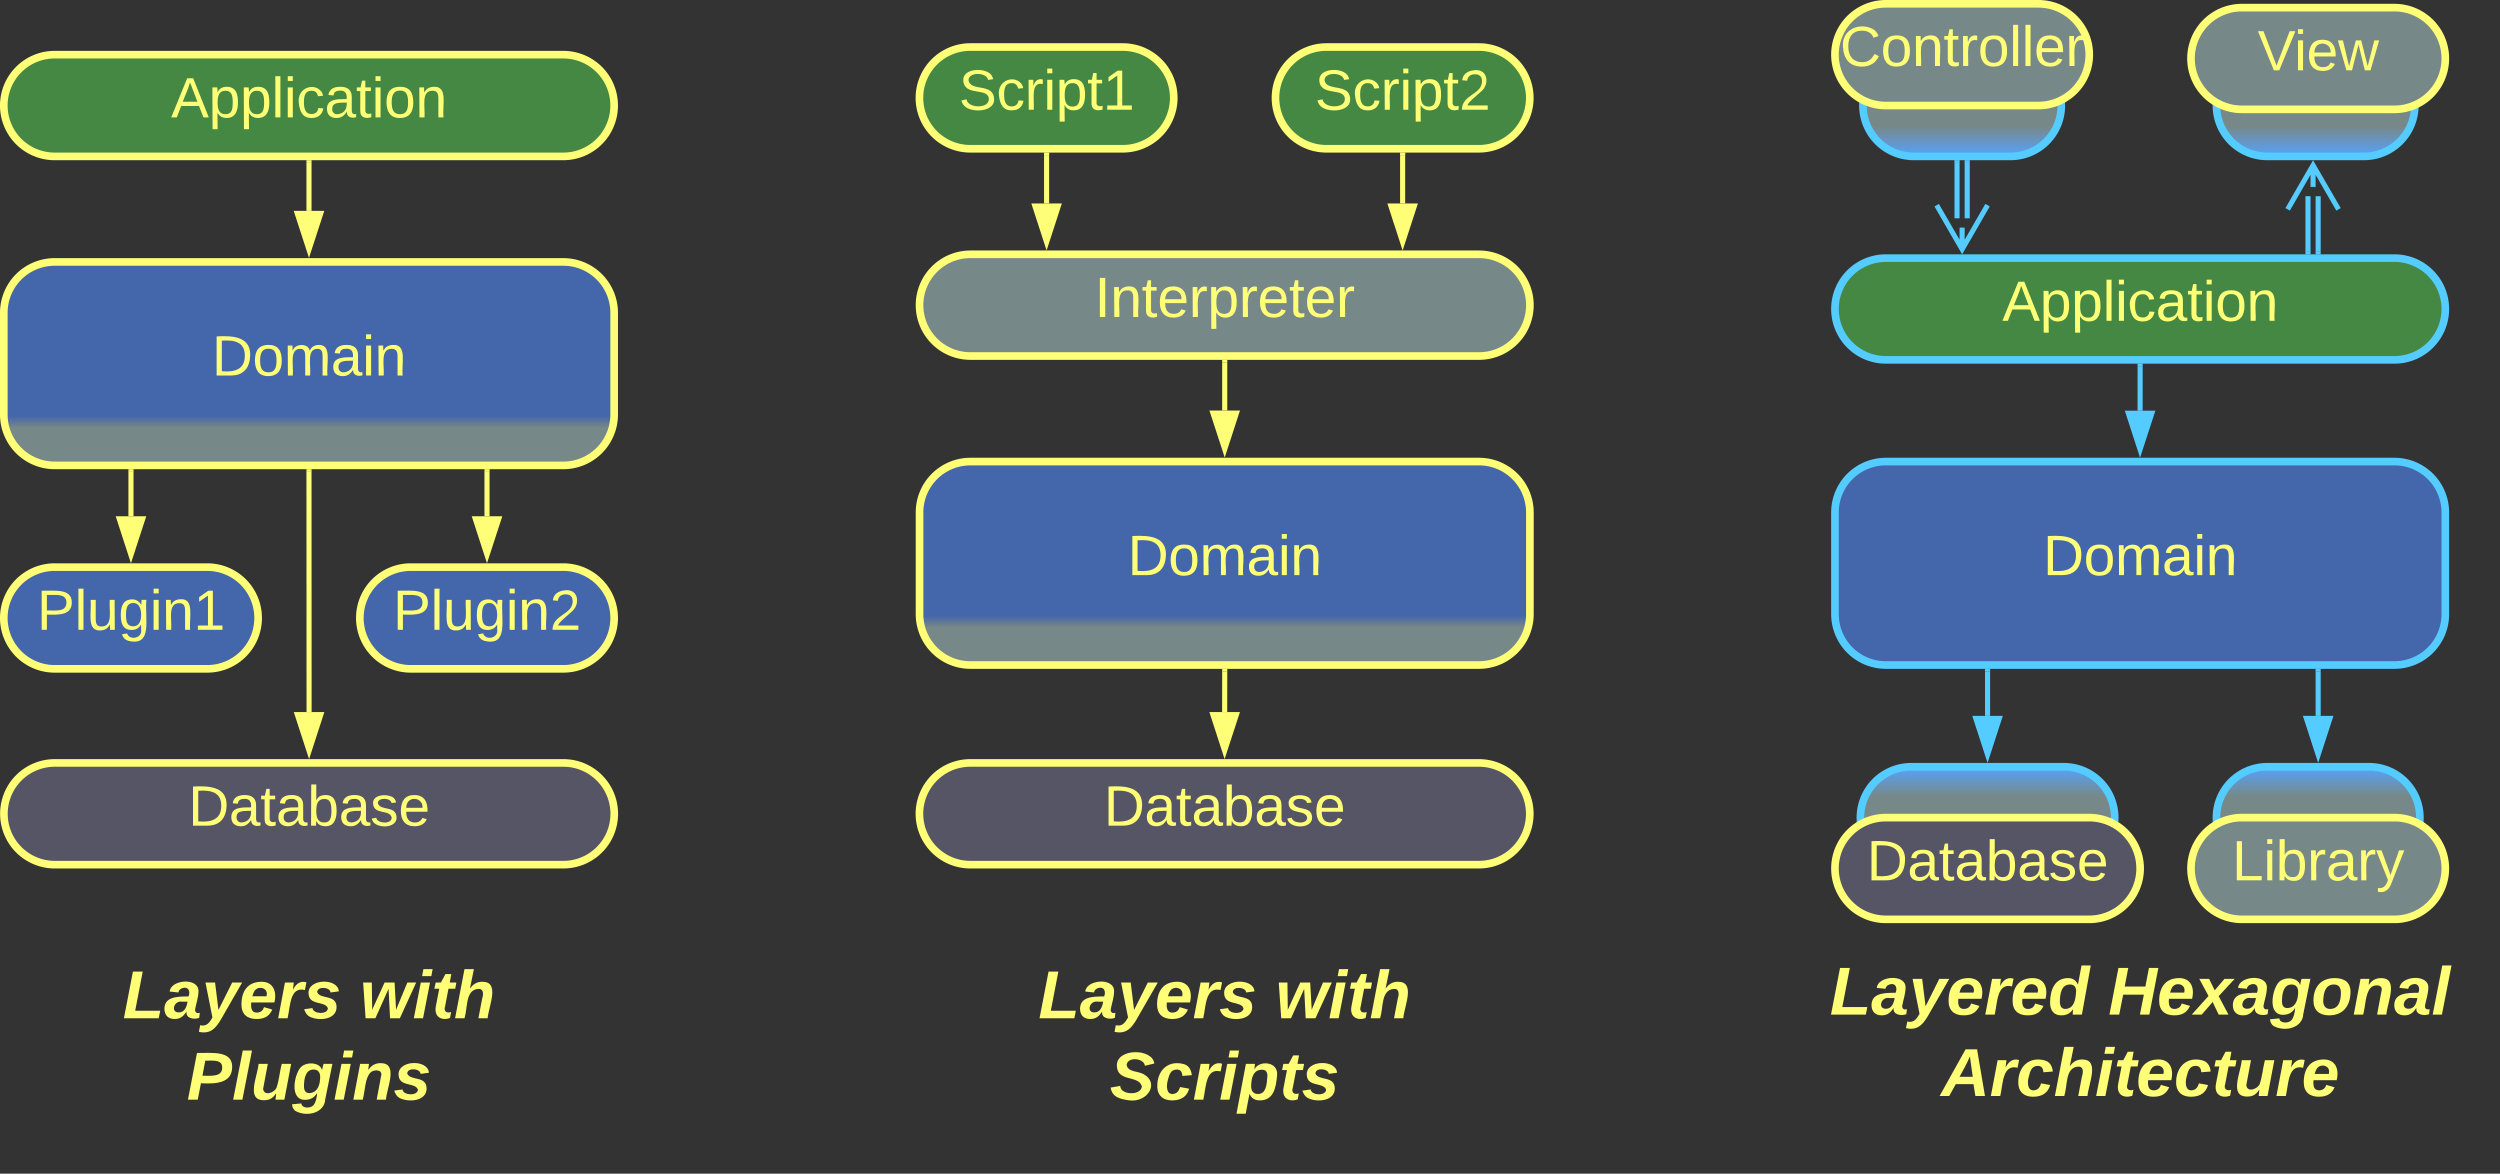 <svg xmlns="http://www.w3.org/2000/svg" xmlns:xlink="http://www.w3.org/1999/xlink" xmlns:lucid="lucid" width="983.04" height="461.5"><rect width="100%" height="100%" fill="#333333" stroke="none"/><g transform="translate(-198.462 -180)" lucid:page-tab-id="0_0"><path d="M931 221.5a20 20 0 0 1 20-20h38a20 20 0 0 1 20 20 20 20 0 0 1-20 20h-38a20 20 0 0 1-20-20z" stroke="#5cf" stroke-width="3" fill="url(#a)" transform="matrix(-1,1.2246467991473532e-16,-1.2246467991473532e-16,-1,1940,443)"/><path d="M1070 221.5a20 20 0 0 1 20-20h38a20 20 0 0 1 20 20 20 20 0 0 1-20 20h-38a20 20 0 0 1-20-20z" stroke="#5cf" stroke-width="3" fill="url(#b)" transform="matrix(-1,1.2246467991473532e-16,-1.2246467991473532e-16,-1,2218,443)"/><path d="M930 501.5a20 20 0 0 1 20-20h60a20 20 0 0 1 20 20 20 20 0 0 1-20 20h-60a20 20 0 0 1-20-20z" stroke="#5cf" stroke-width="3" fill="url(#c)"/><path d="M1070 501.5a20 20 0 0 1 20-20h40a20 20 0 0 1 20 20 20 20 0 0 1-20 20h-40a20 20 0 0 1-20-20z" stroke="#5cf" stroke-width="3" fill="url(#d)"/><path d="M199.96 546a6 6 0 0 1 6-6h228a6 6 0 0 1 6 6v88a6 6 0 0 1-6 6h-228a6 6 0 0 1-6-6z" stroke="#ff7" stroke-opacity="0" stroke-width="3" fill="#788" fill-opacity="0"/><use xlink:href="#e" transform="matrix(1,0,0,1,204.962,545) translate(41.778 35.396)"/><use xlink:href="#f" transform="matrix(1,0,0,1,204.962,545) translate(135.037 35.396)"/><use xlink:href="#g" transform="matrix(1,0,0,1,204.962,545) translate(66.963 67.396)"/><path d="M200 500a20 20 0 0 1 20-20h200a20 20 0 0 1 20 20 20 20 0 0 1-20 20H220a20 20 0 0 1-20-20z" stroke="#ff7" stroke-width="3" fill="#556"/><use xlink:href="#h" transform="matrix(1,0,0,1,205,485) translate(67.505 19.653)"/><path d="M199.96 303a20 20 0 0 1 20-20h200a20 20 0 0 1 20 20v40a20 20 0 0 1-20 20h-200a20 20 0 0 1-20-20z" stroke="#ff7" stroke-width="3" fill="url(#i)"/><use xlink:href="#j" transform="matrix(1,0,0,1,204.962,288) translate(76.821 39.653)"/><path d="M199.96 221.5a20 20 0 0 1 20-20h200a20 20 0 0 1 20 20 20 20 0 0 1-20 20h-200a20 20 0 0 1-20-20z" stroke="#ff7" stroke-width="3" fill="#484"/><use xlink:href="#k" transform="matrix(1,0,0,1,204.962,206.5) translate(60.777 19.653)"/><path d="M319.96 244v18.92" stroke="#ff7" stroke-width="2" fill="none"/><path d="M320.94 244.03H319V243h1.94z" stroke="#ff7" stroke-width=".05" fill="#ff7"/><path d="M319.96 278.18l-4.63-14.26h9.27z" stroke="#ff7" stroke-width="2" fill="#ff7"/><path d="M319.96 365.5L320 460" stroke="#ff7" stroke-width="2" fill="none"/><path d="M320.94 365.52H319v-1.02h1.94z" stroke="#ff7" stroke-width=".05" fill="#ff7"/><path d="M320 475.26L315.36 461h9.27z" stroke="#ff7" stroke-width="2" fill="#ff7"/><path d="M199.96 423a20 20 0 0 1 20-20h60a20 20 0 0 1 20 20 20 20 0 0 1-20 20h-60a20 20 0 0 1-20-20z" stroke="#ff7" stroke-width="3" fill="#46a"/><use xlink:href="#l" transform="matrix(1,0,0,1,204.962,408) translate(8.03 19.653)"/><path d="M339.96 423a20 20 0 0 1 20-20h60a20 20 0 0 1 20 20 20 20 0 0 1-20 20h-60a20 20 0 0 1-20-20z" stroke="#ff7" stroke-width="3" fill="#46a"/><use xlink:href="#m" transform="matrix(1,0,0,1,344.962,408) translate(8.03 19.653)"/><path d="M249.96 365.5V383" stroke="#ff7" stroke-width="2" fill="none"/><path d="M250.94 365.53H249v-1.03h1.94z" stroke="#ff7" stroke-width=".05" fill="#ff7"/><path d="M249.96 398.26L245.33 384h9.27z" stroke="#ff7" stroke-width="2" fill="#ff7"/><path d="M389.96 365.5V383" stroke="#ff7" stroke-width="2" fill="none"/><path d="M390.94 365.53H389v-1.03h1.94z" stroke="#ff7" stroke-width=".05" fill="#ff7"/><path d="M389.96 398.26L385.33 384h9.27z" stroke="#ff7" stroke-width="2" fill="#ff7"/><path d="M900 547.5a6 6 0 0 1 6-6h268a6 6 0 0 1 6 6V634a6 6 0 0 1-6 6H906a6 6 0 0 1-6-6z" stroke="#ff7" stroke-opacity="0" stroke-width="3" fill="#788" fill-opacity="0"/><use xlink:href="#n" transform="matrix(1,0,0,1,905,546.5) translate(13 32.458)"/><use xlink:href="#o" transform="matrix(1,0,0,1,905,546.5) translate(122.481 32.458)"/><use xlink:href="#p" transform="matrix(1,0,0,1,905,546.5) translate(56.667 64.458)"/><path d="M920 521.5a20 20 0 0 1 20-20h80a20 20 0 0 1 20 20 20 20 0 0 1-20 20h-80a20 20 0 0 1-20-20z" stroke="#ff7" stroke-width="3" fill="#556"/><use xlink:href="#h" transform="matrix(1,0,0,1,925,506.5) translate(7.505 19.653)"/><path d="M920 381.5a20 20 0 0 1 20-20h200a20 20 0 0 1 20 20v40a20 20 0 0 1-20 20H940a20 20 0 0 1-20-20z" stroke="#5cf" stroke-width="3" fill="#46a"/><use xlink:href="#j" transform="matrix(1,0,0,1,925,366.5) translate(76.821 39.653)"/><path d="M920 301.5a20 20 0 0 1 20-20h200a20 20 0 0 1 20 20 20 20 0 0 1-20 20H940a20 20 0 0 1-20-20z" stroke="#5cf" stroke-width="3" fill="#484"/><use xlink:href="#k" transform="matrix(1,0,0,1,925,286.5) translate(60.777 19.653)"/><path d="M1040 324l-.02 17.5" stroke="#5cf" stroke-width="2" fill="none"/><path d="M1040.97 324.03h-1.95V323h1.95z" stroke="#5cf" stroke-width=".05" fill="#5cf"/><path d="M1039.97 356.76l-4.63-14.27h9.28z" stroke="#5cf" stroke-width="2" fill="#5cf"/><path d="M980 444v17.5" stroke="#5cf" stroke-width="2" fill="none"/><path d="M980.98 444.03H979V443H981z" stroke="#5cf" stroke-width=".05" fill="#5cf"/><path d="M980 476.76l-4.63-14.26h9.26z" stroke="#5cf" stroke-width="2" fill="#5cf"/><path d="M1060 521.5a20 20 0 0 1 20-20h60a20 20 0 0 1 20 20 20 20 0 0 1-20 20h-60a20 20 0 0 1-20-20z" stroke="#ff7" stroke-width="3" fill="#788"/><use xlink:href="#q" transform="matrix(1,0,0,1,1065,506.5) translate(11.147 19.653)"/><path d="M1110 444v17.5" stroke="#5cf" stroke-width="2" fill="none"/><path d="M1110.97 444.03h-1.94V443h1.94z" stroke="#5cf" stroke-width=".05" fill="#5cf"/><path d="M1110 476.76l-4.63-14.26h9.27z" stroke="#5cf" stroke-width="2" fill="#5cf"/><path d="M920 201.5a20 20 0 0 1 20-20h60a20 20 0 0 1 20 20 20 20 0 0 1-20 20h-60a20 20 0 0 1-20-20z" stroke="#ff7" stroke-width="3" fill="#788"/><use xlink:href="#r" transform="matrix(1,0,0,1,925,186.5) translate(-2.994 19.444)"/><path d="M1060 203a20 20 0 0 1 20-20h60a20 20 0 0 1 20 20 20 20 0 0 1-20 20h-60a20 20 0 0 1-20-20z" stroke="#ff7" stroke-width="3" fill="#788"/><use xlink:href="#s" transform="matrix(1,0,0,1,1065,188) translate(21.209 19.653)"/><path d="M972 244v21.84M968 244v21.84" stroke="#5cf" stroke-width="2" fill="none"/><path d="M972.98 244.03H971V243H973zM968.98 244.03H967V243H969z" stroke="#5cf" stroke-width=".05" fill="#5cf"/><path d="M980 260.68L970 278l-10-17.32M970 278v-8.5M1106 279v-21.84M1110 279v-21.84" stroke="#5cf" stroke-width="2" fill="none"/><path d="M1106.97 280h-1.94v-1.03h1.94zM1110.97 280h-1.94v-1.03h1.94z" stroke="#5cf" stroke-width=".05" fill="#5cf"/><path d="M1098 262.32l10-17.32 10 17.32M1108 245v8.5" stroke="#5cf" stroke-width="2" fill="none"/><path d="M560 546a6 6 0 0 1 6-6h228a6 6 0 0 1 6 6v88a6 6 0 0 1-6 6H566a6 6 0 0 1-6-6z" stroke="#ff7" stroke-opacity="0" stroke-width="3" fill="#788" fill-opacity="0"/><use xlink:href="#e" transform="matrix(1,0,0,1,565,545) translate(41.778 35.396)"/><use xlink:href="#f" transform="matrix(1,0,0,1,565,545) translate(135.037 35.396)"/><use xlink:href="#t" transform="matrix(1,0,0,1,565,545) translate(69.889 67.396)"/><path d="M560 500a20 20 0 0 1 20-20h200a20 20 0 0 1 20 20 20 20 0 0 1-20 20H580a20 20 0 0 1-20-20z" stroke="#ff7" stroke-width="3" fill="#556"/><use xlink:href="#h" transform="matrix(1,0,0,1,565,485) translate(67.505 19.653)"/><path d="M560.04 381.5a20 20 0 0 1 20-20h200a20 20 0 0 1 20 20v40a20 20 0 0 1-20 20h-200a20 20 0 0 1-20-20z" stroke="#ff7" stroke-width="3" fill="url(#u)"/><use xlink:href="#j" transform="matrix(1,0,0,1,565.038,366.5) translate(76.821 39.653)"/><path d="M560.04 300a20 20 0 0 1 20-20h200a20 20 0 0 1 20 20 20 20 0 0 1-20 20h-200a20 20 0 0 1-20-20z" stroke="#ff7" stroke-width="3" fill="#788"/><use xlink:href="#v" transform="matrix(1,0,0,1,565.038,285) translate(63.863 19.653)"/><path d="M680.04 322.5v18.92" stroke="#ff7" stroke-width="2" fill="none"/><path d="M681 322.53h-1.94v-1.03H681z" stroke="#ff7" stroke-width=".05" fill="#ff7"/><path d="M680.04 356.68l-4.64-14.26h9.27z" stroke="#ff7" stroke-width="2" fill="#ff7"/><path d="M680.04 444l-.02 16" stroke="#ff7" stroke-width="2" fill="none"/><path d="M681 444.03h-1.94V443H681z" stroke="#ff7" stroke-width=".05" fill="#ff7"/><path d="M680 475.26L675.38 461h9.27z" stroke="#ff7" stroke-width="2" fill="#ff7"/><path d="M560 218.5a20 20 0 0 1 20-20h60a20 20 0 0 1 20 20 20 20 0 0 1-20 20h-60a20 20 0 0 1-20-20z" stroke="#ff7" stroke-width="3" fill="#484"/><use xlink:href="#w" transform="matrix(1,0,0,1,565,203.5) translate(10.499 19.653)"/><path d="M700 218.5a20 20 0 0 1 20-20h60a20 20 0 0 1 20 20 20 20 0 0 1-20 20h-60a20 20 0 0 1-20-20z" stroke="#ff7" stroke-width="3" fill="#484"/><use xlink:href="#x" transform="matrix(1,0,0,1,705,203.5) translate(10.499 19.653)"/><path d="M610 241v19" stroke="#ff7" stroke-width="2" fill="none"/><path d="M610.98 241.03H609V240H611z" stroke="#ff7" stroke-width=".05" fill="#ff7"/><path d="M610 275.26L605.37 261h9.26z" stroke="#ff7" stroke-width="2" fill="#ff7"/><path d="M750 241v19" stroke="#ff7" stroke-width="2" fill="none"/><path d="M750.98 241.03H749V240H751z" stroke="#ff7" stroke-width=".05" fill="#ff7"/><path d="M750 275.26L745.37 261h9.26z" stroke="#ff7" stroke-width="2" fill="#ff7"/><defs><linearGradient gradientUnits="userSpaceOnUse" id="a" x1="931" y1="201.5" x2="931" y2="241.5"><stop offset="0%" stop-color="#788"/><stop offset="0%" stop-color="#55a3fe"/><stop offset="29.64%" stop-color="#788"/></linearGradient><linearGradient gradientUnits="userSpaceOnUse" id="b" x1="1070" y1="201.5" x2="1070" y2="241.5"><stop offset="0%" stop-color="#788"/><stop offset="0%" stop-color="#55a3fe"/><stop offset="29.64%" stop-color="#788"/></linearGradient><linearGradient gradientUnits="userSpaceOnUse" id="c" x1="930" y1="481.5" x2="930" y2="521.5"><stop offset="0%" stop-color="#788"/><stop offset="0%" stop-color="#55a3fe"/><stop offset="29.64%" stop-color="#788"/></linearGradient><linearGradient gradientUnits="userSpaceOnUse" id="d" x1="1070" y1="481.5" x2="1070" y2="521.5"><stop offset="0%" stop-color="#788"/><stop offset="0%" stop-color="#55a3fe"/><stop offset="29.64%" stop-color="#788"/></linearGradient><path d="M6 0l48-248h52L66-40h133l-8 40H6" id="y" fill="#ff7"/><path d="M166-52c-4 17 5 29 24 23l-3 27c-30 11-74 1-67-34C105-15 91 4 56 4 23 4 3-15 2-49c0-64 63-67 128-67 10-22 3-53-29-45-13 3-22 10-25 24l-46-5c5-64 156-77 153 0-1 33-11 60-17 90zM97-88c-44-9-64 57-19 57 31 0 42-28 47-57H97" id="z" fill="#ff7"/><path d="M100 10C77 47 50 87-15 72l7-35c37 9 51-18 65-41L20-190h51L89-44l73-146h53" id="A" fill="#ff7"/><path d="M114-194c63-2 87 48 72 110H63c-3 28 1 55 31 54 21-1 32-13 37-29l44 13C160-14 137 4 91 4 41 4 11-22 11-73c0-71 33-119 103-121zm30 77c14-47-50-61-67-22-3 6-6 13-8 22h75" id="B" fill="#ff7"/><path d="M84-151c13-25 34-51 72-40l-8 41C67-170 71-64 56 0H6l36-190h47" id="C" fill="#ff7"/><path d="M144-137c-1-29-70-35-71-2 16 41 103 10 103 80C176 9 79 16 32-9 18-17 9-31 4-48l44-6c3 32 80 36 82 1-15-42-103-11-103-82 0-77 157-79 161-8" id="D" fill="#ff7"/><g id="e"><use transform="matrix(0.074,0,0,0.074,0,0)" xlink:href="#y"/><use transform="matrix(0.074,0,0,0.074,16.222,0)" xlink:href="#z"/><use transform="matrix(0.074,0,0,0.074,31.037,0)" xlink:href="#A"/><use transform="matrix(0.074,0,0,0.074,45.852,0)" xlink:href="#B"/><use transform="matrix(0.074,0,0,0.074,60.667,0)" xlink:href="#C"/><use transform="matrix(0.074,0,0,0.074,71.037,0)" xlink:href="#D"/></g><path d="M212 0h-52l-8-156L82 0H30L17-190h46l2 145 66-145h53l8 145 60-145h47" id="E" fill="#ff7"/><path d="M50-224l7-37h49l-7 37H50zM6 0l37-190h49L55 0H6" id="F" fill="#ff7"/><path d="M72-63c-8 23 5 39 32 30L98-1C54 14 12-6 23-64l18-93H15l7-33h28l24-45h31l-8 45h35l-6 33H90" id="G" fill="#ff7"/><path d="M150-105c8-23 8-54-22-51-68 7-54 98-72 156H6l50-261h50L85-158c15-20 33-36 66-36 95 0 34 128 28 194h-49" id="H" fill="#ff7"/><g id="f"><use transform="matrix(0.074,0,0,0.074,0,0)" xlink:href="#E"/><use transform="matrix(0.074,0,0,0.074,20.741,0)" xlink:href="#F"/><use transform="matrix(0.074,0,0,0.074,28.148,0)" xlink:href="#G"/><use transform="matrix(0.074,0,0,0.074,36.963,0)" xlink:href="#H"/></g><path d="M241-173c-1 82-78 91-166 86L58 0H6l48-248c87 0 188-12 187 75zm-53 2c0-43-48-36-90-36l-15 80c50 0 105 7 105-44" id="I" fill="#ff7"/><path d="M6 0l51-261h49L55 0H6" id="J" fill="#ff7"/><path d="M69 3c-96 0-34-126-28-193h49L65-57c6 42 62 18 71-6 14-38 17-86 28-127h50L178 0h-47c0-11 4-26 3-33-14 20-30 37-65 36" id="K" fill="#ff7"/><path d="M45-171c29-32 103-29 114 14 2-11 5-23 8-33h47L176-2c-3 70-92 96-155 64C9 56 1 42-1 25l50-5c2 28 48 27 63 11 13-13 20-45 21-66-13 20-30 35-62 36-87 3-60-134-26-172zM94-35c41-3 55-43 55-86 0-24-12-39-35-39-43 0-51 48-51 90 0 22 9 37 31 35" id="L" fill="#ff7"/><path d="M151-194c95 0 34 128 28 194h-49l25-134c0-29-45-25-59-9C67-111 69-48 56 0H6l36-190h47l-4 32c15-20 33-36 66-36" id="M" fill="#ff7"/><g id="g"><use transform="matrix(0.074,0,0,0.074,0,0)" xlink:href="#I"/><use transform="matrix(0.074,0,0,0.074,17.778,0)" xlink:href="#J"/><use transform="matrix(0.074,0,0,0.074,25.185,0)" xlink:href="#K"/><use transform="matrix(0.074,0,0,0.074,41.407,0)" xlink:href="#L"/><use transform="matrix(0.074,0,0,0.074,57.63,0)" xlink:href="#F"/><use transform="matrix(0.074,0,0,0.074,65.037,0)" xlink:href="#M"/><use transform="matrix(0.074,0,0,0.074,81.259,0)" xlink:href="#D"/></g><path d="M30-248c118-7 216 8 213 122C240-48 200 0 122 0H30v-248zM63-27c89 8 146-16 146-99s-60-101-146-95v194" id="N" fill="#ff7"/><path d="M141-36C126-15 110 5 73 4 37 3 15-17 15-53c-1-64 63-63 125-63 3-35-9-54-41-54-24 1-41 7-42 31l-33-3c5-37 33-52 76-52 45 0 72 20 72 64v82c-1 20 7 32 28 27v20c-31 9-61-2-59-35zM48-53c0 20 12 33 32 33 41-3 63-29 60-74-43 2-92-5-92 41" id="O" fill="#ff7"/><path d="M59-47c-2 24 18 29 38 22v24C64 9 27 4 27-40v-127H5v-23h24l9-43h21v43h35v23H59v120" id="P" fill="#ff7"/><path d="M115-194c53 0 69 39 70 98 0 66-23 100-70 100C84 3 66-7 56-30L54 0H23l1-261h32v101c10-23 28-34 59-34zm-8 174c40 0 45-34 45-75 0-40-5-75-45-74-42 0-51 32-51 76 0 43 10 73 51 73" id="Q" fill="#ff7"/><path d="M135-143c-3-34-86-38-87 0 15 53 115 12 119 90S17 21 10-45l28-5c4 36 97 45 98 0-10-56-113-15-118-90-4-57 82-63 122-42 12 7 21 19 24 35" id="R" fill="#ff7"/><path d="M100-194c63 0 86 42 84 106H49c0 40 14 67 53 68 26 1 43-12 49-29l28 8c-11 28-37 45-77 45C44 4 14-33 15-96c1-61 26-98 85-98zm52 81c6-60-76-77-97-28-3 7-6 17-6 28h103" id="S" fill="#ff7"/><g id="h"><use transform="matrix(0.062,0,0,0.062,0,0)" xlink:href="#N"/><use transform="matrix(0.062,0,0,0.062,15.988,0)" xlink:href="#O"/><use transform="matrix(0.062,0,0,0.062,28.333,0)" xlink:href="#P"/><use transform="matrix(0.062,0,0,0.062,34.506,0)" xlink:href="#O"/><use transform="matrix(0.062,0,0,0.062,46.852,0)" xlink:href="#Q"/><use transform="matrix(0.062,0,0,0.062,59.198,0)" xlink:href="#O"/><use transform="matrix(0.062,0,0,0.062,71.543,0)" xlink:href="#R"/><use transform="matrix(0.062,0,0,0.062,82.654,0)" xlink:href="#S"/></g><linearGradient gradientUnits="userSpaceOnUse" id="i" x1="199.96" y1="363" x2="199.96" y2="283"><stop offset="18.48%" stop-color="#788"/><stop offset="24.28%" stop-color="#46a"/></linearGradient><path d="M100-194c62-1 85 37 85 99 1 63-27 99-86 99S16-35 15-95c0-66 28-99 85-99zM99-20c44 1 53-31 53-75 0-43-8-75-51-75s-53 32-53 75 10 74 51 75" id="T" fill="#ff7"/><path d="M210-169c-67 3-38 105-44 169h-31v-121c0-29-5-50-35-48C34-165 62-65 56 0H25l-1-190h30c1 10-1 24 2 32 10-44 99-50 107 0 11-21 27-35 58-36 85-2 47 119 55 194h-31v-121c0-29-5-49-35-48" id="U" fill="#ff7"/><path d="M24-231v-30h32v30H24zM24 0v-190h32V0H24" id="V" fill="#ff7"/><path d="M117-194c89-4 53 116 60 194h-32v-121c0-31-8-49-39-48C34-167 62-67 57 0H25l-1-190h30c1 10-1 24 2 32 11-22 29-35 61-36" id="W" fill="#ff7"/><g id="j"><use transform="matrix(0.062,0,0,0.062,0,0)" xlink:href="#N"/><use transform="matrix(0.062,0,0,0.062,15.988,0)" xlink:href="#T"/><use transform="matrix(0.062,0,0,0.062,28.333,0)" xlink:href="#U"/><use transform="matrix(0.062,0,0,0.062,46.79,0)" xlink:href="#O"/><use transform="matrix(0.062,0,0,0.062,59.136,0)" xlink:href="#V"/><use transform="matrix(0.062,0,0,0.062,64.012,0)" xlink:href="#W"/></g><path d="M205 0l-28-72H64L36 0H1l101-248h38L239 0h-34zm-38-99l-47-123c-12 45-31 82-46 123h93" id="X" fill="#ff7"/><path d="M115-194c55 1 70 41 70 98S169 2 115 4C84 4 66-9 55-30l1 105H24l-1-265h31l2 30c10-21 28-34 59-34zm-8 174c40 0 45-34 45-75s-6-73-45-74c-42 0-51 32-51 76 0 43 10 73 51 73" id="Y" fill="#ff7"/><path d="M24 0v-261h32V0H24" id="Z" fill="#ff7"/><path d="M96-169c-40 0-48 33-48 73s9 75 48 75c24 0 41-14 43-38l32 2c-6 37-31 61-74 61-59 0-76-41-82-99-10-93 101-131 147-64 4 7 5 14 7 22l-32 3c-4-21-16-35-41-35" id="aa" fill="#ff7"/><g id="k"><use transform="matrix(0.062,0,0,0.062,0,0)" xlink:href="#X"/><use transform="matrix(0.062,0,0,0.062,14.815,0)" xlink:href="#Y"/><use transform="matrix(0.062,0,0,0.062,27.16,0)" xlink:href="#Y"/><use transform="matrix(0.062,0,0,0.062,39.506,0)" xlink:href="#Z"/><use transform="matrix(0.062,0,0,0.062,44.383,0)" xlink:href="#V"/><use transform="matrix(0.062,0,0,0.062,49.259,0)" xlink:href="#aa"/><use transform="matrix(0.062,0,0,0.062,60.37,0)" xlink:href="#O"/><use transform="matrix(0.062,0,0,0.062,72.716,0)" xlink:href="#P"/><use transform="matrix(0.062,0,0,0.062,78.889,0)" xlink:href="#V"/><use transform="matrix(0.062,0,0,0.062,83.765,0)" xlink:href="#T"/><use transform="matrix(0.062,0,0,0.062,96.111,0)" xlink:href="#W"/></g><path d="M30-248c87 1 191-15 191 75 0 78-77 80-158 76V0H30v-248zm33 125c57 0 124 11 124-50 0-59-68-47-124-48v98" id="ab" fill="#ff7"/><path d="M84 4C-5 8 30-112 23-190h32v120c0 31 7 50 39 49 72-2 45-101 50-169h31l1 190h-30c-1-10 1-25-2-33-11 22-28 36-60 37" id="ac" fill="#ff7"/><path d="M177-190C167-65 218 103 67 71c-23-6-38-20-44-43l32-5c15 47 100 32 89-28v-30C133-14 115 1 83 1 29 1 15-40 15-95c0-56 16-97 71-98 29-1 48 16 59 35 1-10 0-23 2-32h30zM94-22c36 0 50-32 50-73 0-42-14-75-50-75-39 0-46 34-46 75s6 73 46 73" id="ad" fill="#ff7"/><path d="M27 0v-27h64v-190l-56 39v-29l58-41h29v221h61V0H27" id="ae" fill="#ff7"/><g id="l"><use transform="matrix(0.062,0,0,0.062,0,0)" xlink:href="#ab"/><use transform="matrix(0.062,0,0,0.062,14.815,0)" xlink:href="#Z"/><use transform="matrix(0.062,0,0,0.062,19.691,0)" xlink:href="#ac"/><use transform="matrix(0.062,0,0,0.062,32.037,0)" xlink:href="#ad"/><use transform="matrix(0.062,0,0,0.062,44.383,0)" xlink:href="#V"/><use transform="matrix(0.062,0,0,0.062,49.259,0)" xlink:href="#W"/><use transform="matrix(0.062,0,0,0.062,61.605,0)" xlink:href="#ae"/></g><path d="M101-251c82-7 93 87 43 132L82-64C71-53 59-42 53-27h129V0H18c2-99 128-94 128-182 0-28-16-43-45-43s-46 15-49 41l-32-3c6-41 34-60 81-64" id="af" fill="#ff7"/><g id="m"><use transform="matrix(0.062,0,0,0.062,0,0)" xlink:href="#ab"/><use transform="matrix(0.062,0,0,0.062,14.815,0)" xlink:href="#Z"/><use transform="matrix(0.062,0,0,0.062,19.691,0)" xlink:href="#ac"/><use transform="matrix(0.062,0,0,0.062,32.037,0)" xlink:href="#ad"/><use transform="matrix(0.062,0,0,0.062,44.383,0)" xlink:href="#V"/><use transform="matrix(0.062,0,0,0.062,49.259,0)" xlink:href="#W"/><use transform="matrix(0.062,0,0,0.062,61.605,0)" xlink:href="#af"/></g><path d="M132-28C118-9 101 4 69 4 30 4 10-23 10-62c0-70 24-129 92-132 31-1 47 14 56 35l19-102h49L179 0h-49zM62-69c0 22 7 39 29 39 45-2 54-45 57-90 2-27-10-40-33-40-44 0-53 48-53 91" id="ag" fill="#ff7"/><g id="n"><use transform="matrix(0.074,0,0,0.074,0,0)" xlink:href="#y"/><use transform="matrix(0.074,0,0,0.074,16.222,0)" xlink:href="#z"/><use transform="matrix(0.074,0,0,0.074,31.037,0)" xlink:href="#A"/><use transform="matrix(0.074,0,0,0.074,45.852,0)" xlink:href="#B"/><use transform="matrix(0.074,0,0,0.074,60.667,0)" xlink:href="#C"/><use transform="matrix(0.074,0,0,0.074,71.037,0)" xlink:href="#B"/><use transform="matrix(0.074,0,0,0.074,85.852,0)" xlink:href="#ag"/></g><path d="M168 0l21-106H79L58 0H6l48-248h52l-19 99h110l19-99h50L218 0h-50" id="ah" fill="#ff7"/><path d="M127 0L95-67 37 0h-53l89-99-49-91h52l30 61 52-61h54l-85 92 52 98h-52" id="ai" fill="#ff7"/><path d="M124-194c51 0 84 22 84 74C207-44 167 4 94 4 43 4 11-23 11-74c0-74 41-120 113-120zM99-30c46 0 58-42 58-86 0-27-11-44-37-44-44 0-55 40-57 84-1 27 10 45 36 46" id="aj" fill="#ff7"/><g id="o"><use transform="matrix(0.074,0,0,0.074,0,0)" xlink:href="#ah"/><use transform="matrix(0.074,0,0,0.074,19.185,0)" xlink:href="#B"/><use transform="matrix(0.074,0,0,0.074,34,0)" xlink:href="#ai"/><use transform="matrix(0.074,0,0,0.074,48.815,0)" xlink:href="#z"/><use transform="matrix(0.074,0,0,0.074,63.63,0)" xlink:href="#L"/><use transform="matrix(0.074,0,0,0.074,79.852,0)" xlink:href="#aj"/><use transform="matrix(0.074,0,0,0.074,96.074,0)" xlink:href="#M"/><use transform="matrix(0.074,0,0,0.074,112.296,0)" xlink:href="#z"/><use transform="matrix(0.074,0,0,0.074,127.111,0)" xlink:href="#J"/></g><path d="M183 0l-10-63H79L44 0H-7l138-248h61L234 0h-51zm-14-102l-15-108c-16 38-36 73-55 108h70" id="ak" fill="#ff7"/><path d="M67-101c-8 29-7 73 27 71 23-2 32-16 39-37l48 9C170-19 141 4 91 4 36 4 7-28 12-86c6-75 61-124 140-103 26 7 40 29 43 59l-50 4c-1-20-9-34-29-34-35 0-41 29-49 59" id="al" fill="#ff7"/><g id="p"><use transform="matrix(0.074,0,0,0.074,0,0)" xlink:href="#ak"/><use transform="matrix(0.074,0,0,0.074,19.185,0)" xlink:href="#C"/><use transform="matrix(0.074,0,0,0.074,29.556,0)" xlink:href="#al"/><use transform="matrix(0.074,0,0,0.074,44.37,0)" xlink:href="#H"/><use transform="matrix(0.074,0,0,0.074,60.593,0)" xlink:href="#F"/><use transform="matrix(0.074,0,0,0.074,68,0)" xlink:href="#G"/><use transform="matrix(0.074,0,0,0.074,76.815,0)" xlink:href="#B"/><use transform="matrix(0.074,0,0,0.074,91.63,0)" xlink:href="#al"/><use transform="matrix(0.074,0,0,0.074,106.444,0)" xlink:href="#G"/><use transform="matrix(0.074,0,0,0.074,115.259,0)" xlink:href="#K"/><use transform="matrix(0.074,0,0,0.074,131.481,0)" xlink:href="#C"/><use transform="matrix(0.074,0,0,0.074,141.852,0)" xlink:href="#B"/></g><path d="M30 0v-248h33v221h125V0H30" id="am" fill="#ff7"/><path d="M114-163C36-179 61-72 57 0H25l-1-190h30c1 12-1 29 2 39 6-27 23-49 58-41v29" id="an" fill="#ff7"/><path d="M179-190L93 31C79 59 56 82 12 73V49c39 6 53-20 64-50L1-190h34L92-34l54-156h33" id="ao" fill="#ff7"/><g id="q"><use transform="matrix(0.062,0,0,0.062,0,0)" xlink:href="#am"/><use transform="matrix(0.062,0,0,0.062,12.346,0)" xlink:href="#V"/><use transform="matrix(0.062,0,0,0.062,17.222,0)" xlink:href="#Q"/><use transform="matrix(0.062,0,0,0.062,29.568,0)" xlink:href="#an"/><use transform="matrix(0.062,0,0,0.062,36.914,0)" xlink:href="#O"/><use transform="matrix(0.062,0,0,0.062,49.259,0)" xlink:href="#an"/><use transform="matrix(0.062,0,0,0.062,56.605,0)" xlink:href="#ao"/></g><path d="M212-179c-10-28-35-45-73-45-59 0-87 40-87 99 0 60 29 101 89 101 43 0 62-24 78-52l27 14C228-24 195 4 139 4 59 4 22-46 18-125c-6-104 99-153 187-111 19 9 31 26 39 46" id="ap" fill="#ff7"/><g id="r"><use transform="matrix(0.062,0,0,0.062,0,0)" xlink:href="#ap"/><use transform="matrix(0.062,0,0,0.062,15.988,0)" xlink:href="#T"/><use transform="matrix(0.062,0,0,0.062,28.333,0)" xlink:href="#W"/><use transform="matrix(0.062,0,0,0.062,40.679,0)" xlink:href="#P"/><use transform="matrix(0.062,0,0,0.062,46.852,0)" xlink:href="#an"/><use transform="matrix(0.062,0,0,0.062,54.198,0)" xlink:href="#T"/><use transform="matrix(0.062,0,0,0.062,66.543,0)" xlink:href="#Z"/><use transform="matrix(0.062,0,0,0.062,71.42,0)" xlink:href="#Z"/><use transform="matrix(0.062,0,0,0.062,76.296,0)" xlink:href="#S"/><use transform="matrix(0.062,0,0,0.062,88.642,0)" xlink:href="#an"/></g><path d="M137 0h-34L2-248h35l83 218 83-218h36" id="aq" fill="#ff7"/><path d="M206 0h-36l-40-164L89 0H53L-1-190h32L70-26l43-164h34l41 164 42-164h31" id="ar" fill="#ff7"/><g id="s"><use transform="matrix(0.062,0,0,0.062,0,0)" xlink:href="#aq"/><use transform="matrix(0.062,0,0,0.062,14.383,0)" xlink:href="#V"/><use transform="matrix(0.062,0,0,0.062,19.259,0)" xlink:href="#S"/><use transform="matrix(0.062,0,0,0.062,31.605,0)" xlink:href="#ar"/></g><path d="M178-136c88 48 22 151-73 140C49-3 12-15 4-64l51-9c1 50 111 53 115 3-16-63-132-20-133-112 0-93 190-91 199-10l-50 12c-4-41-93-50-97-4 7 38 59 32 89 48" id="as" fill="#ff7"/><path d="M156-122c2-23-7-37-28-37-47 0-58 44-58 89 0 24 12 40 36 40 43 0 47-49 50-92zM-8 75l50-265h48c0 10-3 24-3 30 22-50 127-45 121 29-6 73-21 135-92 135-29 0-46-14-55-35L41 75H-8" id="at" fill="#ff7"/><g id="t"><use transform="matrix(0.074,0,0,0.074,0,0)" xlink:href="#as"/><use transform="matrix(0.074,0,0,0.074,17.778,0)" xlink:href="#al"/><use transform="matrix(0.074,0,0,0.074,32.593,0)" xlink:href="#C"/><use transform="matrix(0.074,0,0,0.074,42.963,0)" xlink:href="#F"/><use transform="matrix(0.074,0,0,0.074,50.37,0)" xlink:href="#at"/><use transform="matrix(0.074,0,0,0.074,66.593,0)" xlink:href="#G"/><use transform="matrix(0.074,0,0,0.074,75.407,0)" xlink:href="#D"/></g><linearGradient gradientUnits="userSpaceOnUse" id="u" x1="560.04" y1="441.5" x2="560.04" y2="361.5"><stop offset="18.48%" stop-color="#788"/><stop offset="24.28%" stop-color="#46a"/></linearGradient><path d="M33 0v-248h34V0H33" id="au" fill="#ff7"/><g id="v"><use transform="matrix(0.062,0,0,0.062,0,0)" xlink:href="#au"/><use transform="matrix(0.062,0,0,0.062,6.173,0)" xlink:href="#W"/><use transform="matrix(0.062,0,0,0.062,18.519,0)" xlink:href="#P"/><use transform="matrix(0.062,0,0,0.062,24.691,0)" xlink:href="#S"/><use transform="matrix(0.062,0,0,0.062,37.037,0)" xlink:href="#an"/><use transform="matrix(0.062,0,0,0.062,44.383,0)" xlink:href="#Y"/><use transform="matrix(0.062,0,0,0.062,56.728,0)" xlink:href="#an"/><use transform="matrix(0.062,0,0,0.062,64.074,0)" xlink:href="#S"/><use transform="matrix(0.062,0,0,0.062,76.42,0)" xlink:href="#P"/><use transform="matrix(0.062,0,0,0.062,82.593,0)" xlink:href="#S"/><use transform="matrix(0.062,0,0,0.062,94.938,0)" xlink:href="#an"/></g><path d="M185-189c-5-48-123-54-124 2 14 75 158 14 163 119 3 78-121 87-175 55-17-10-28-26-33-46l33-7c5 56 141 63 141-1 0-78-155-14-162-118-5-82 145-84 179-34 5 7 8 16 11 25" id="av" fill="#ff7"/><g id="w"><use transform="matrix(0.062,0,0,0.062,0,0)" xlink:href="#av"/><use transform="matrix(0.062,0,0,0.062,14.815,0)" xlink:href="#aa"/><use transform="matrix(0.062,0,0,0.062,25.926,0)" xlink:href="#an"/><use transform="matrix(0.062,0,0,0.062,33.272,0)" xlink:href="#V"/><use transform="matrix(0.062,0,0,0.062,38.148,0)" xlink:href="#Y"/><use transform="matrix(0.062,0,0,0.062,50.494,0)" xlink:href="#P"/><use transform="matrix(0.062,0,0,0.062,56.667,0)" xlink:href="#ae"/></g><g id="x"><use transform="matrix(0.062,0,0,0.062,0,0)" xlink:href="#av"/><use transform="matrix(0.062,0,0,0.062,14.815,0)" xlink:href="#aa"/><use transform="matrix(0.062,0,0,0.062,25.926,0)" xlink:href="#an"/><use transform="matrix(0.062,0,0,0.062,33.272,0)" xlink:href="#V"/><use transform="matrix(0.062,0,0,0.062,38.148,0)" xlink:href="#Y"/><use transform="matrix(0.062,0,0,0.062,50.494,0)" xlink:href="#P"/><use transform="matrix(0.062,0,0,0.062,56.667,0)" xlink:href="#af"/></g></defs></g></svg>